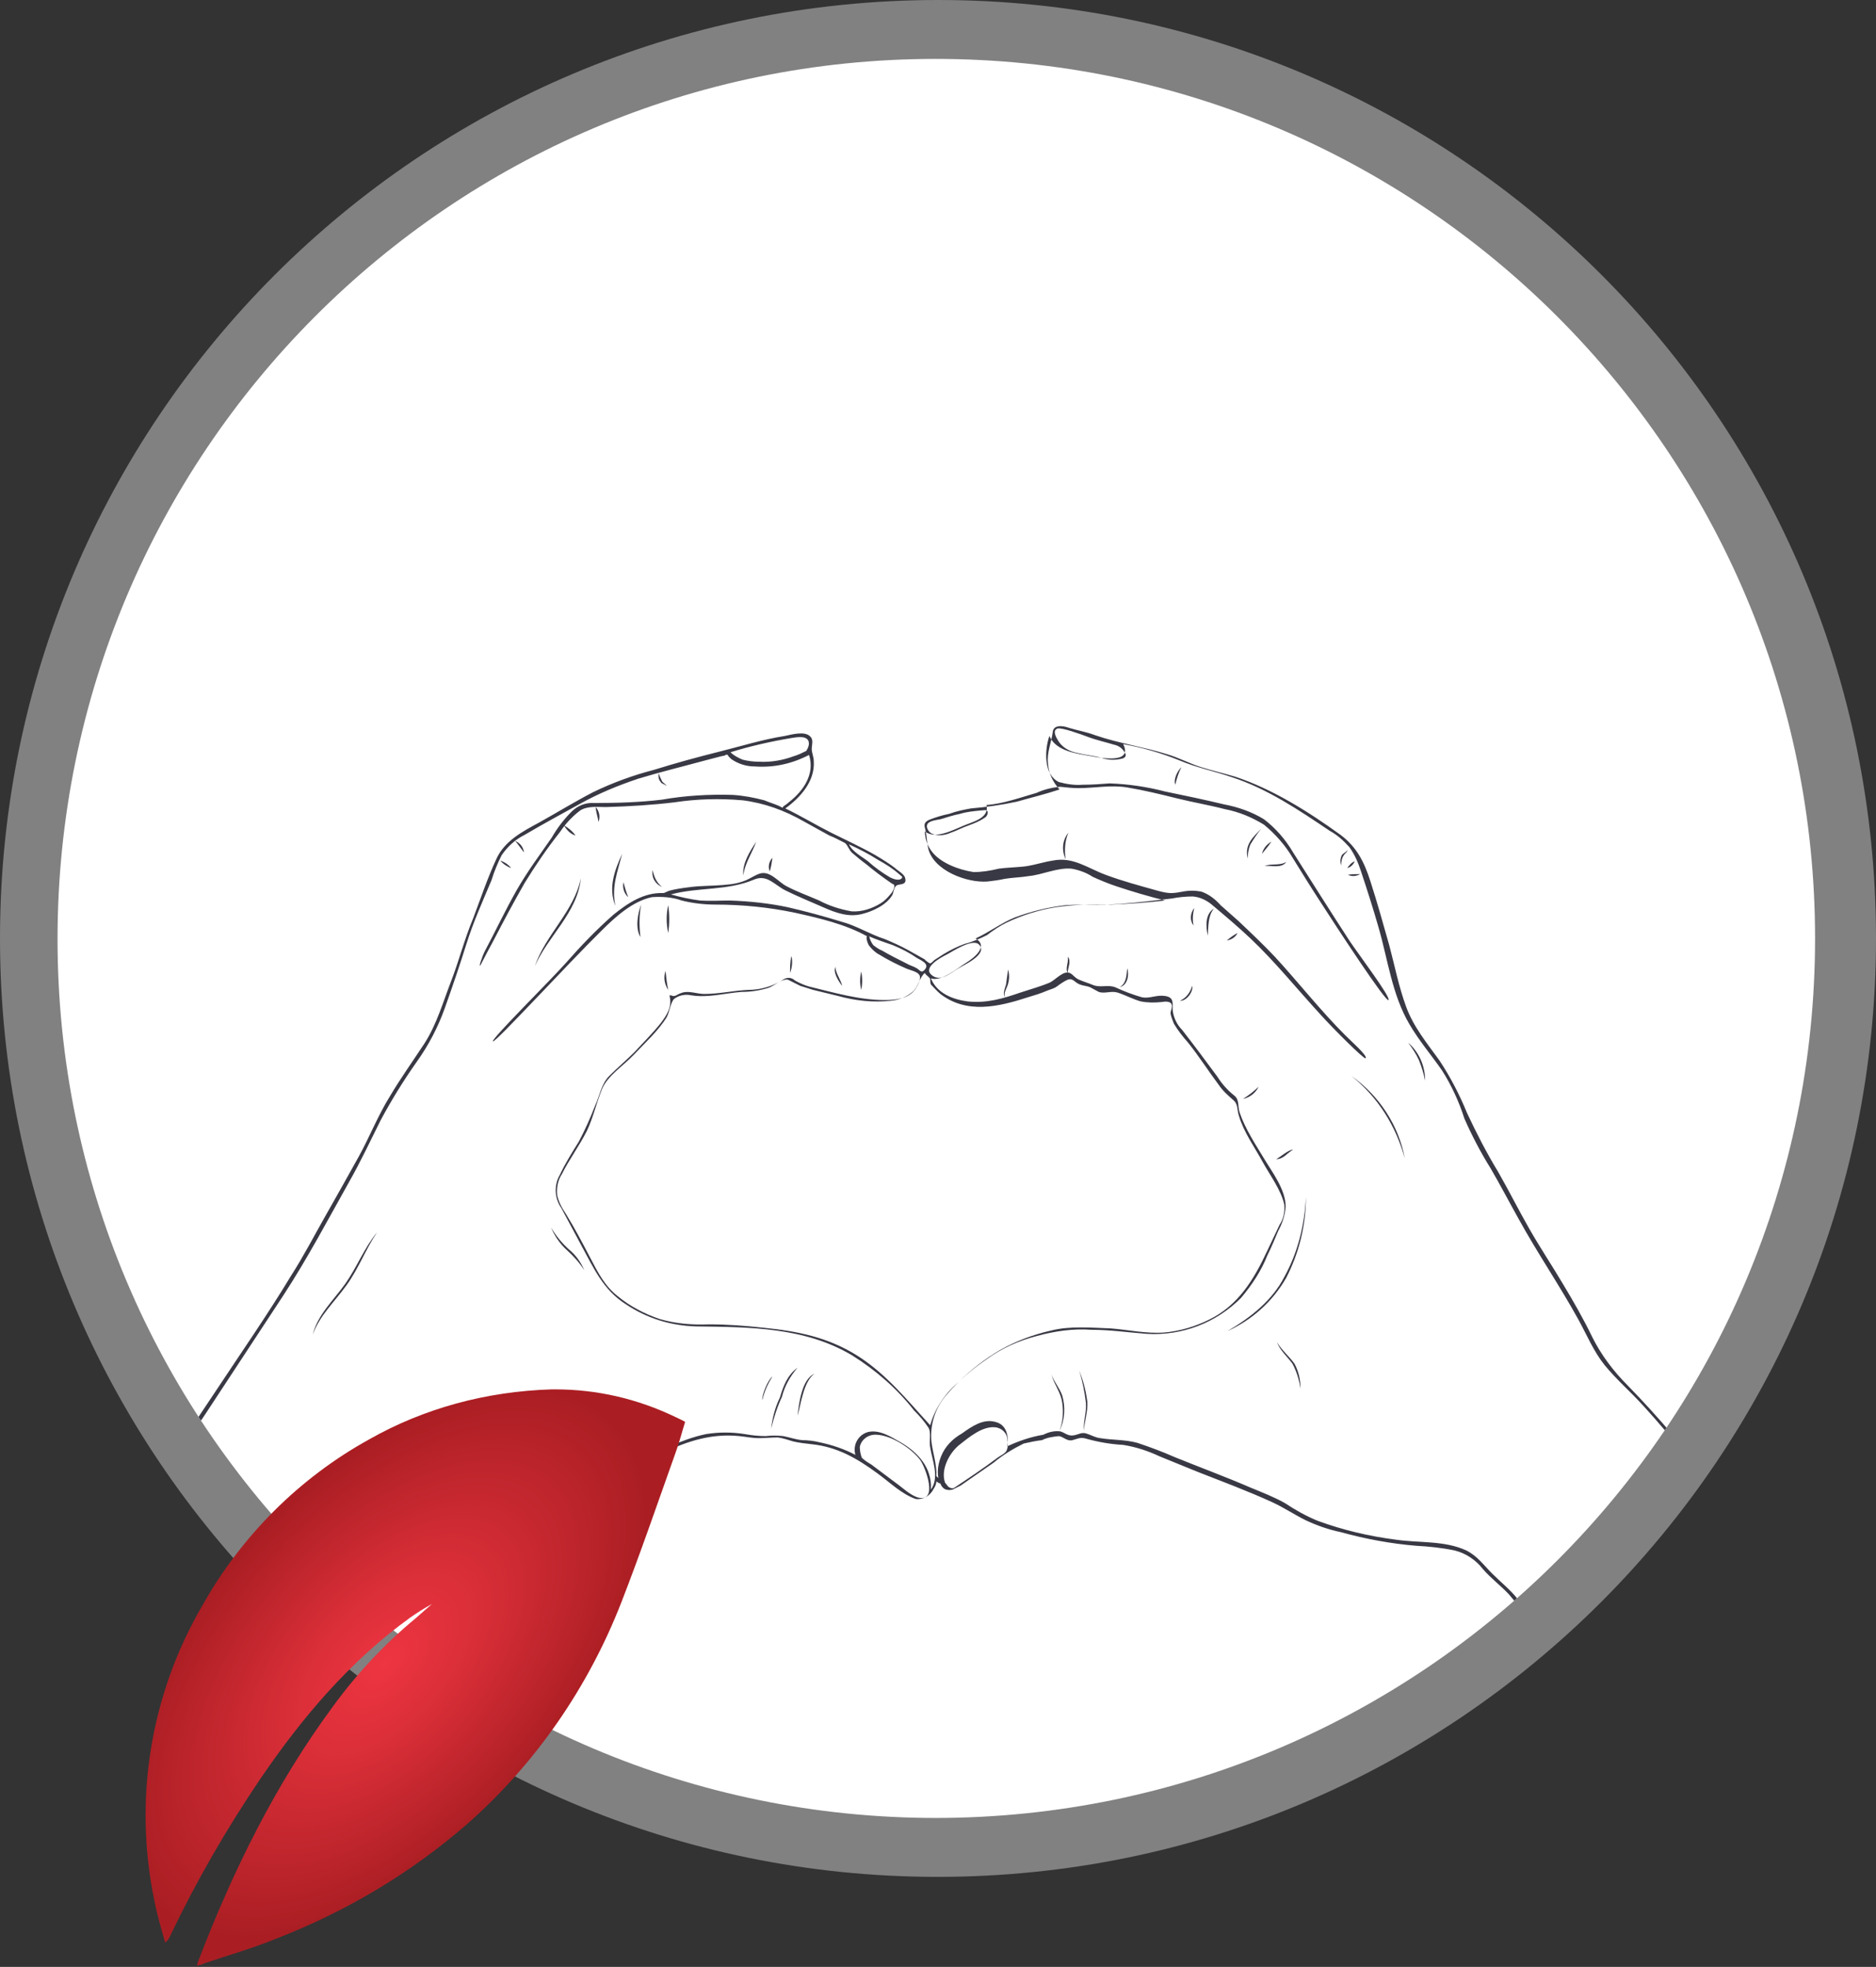 <?xml version="1.0" encoding="utf-8"?>
<!-- Generator: Adobe Illustrator 23.1.0, SVG Export Plug-In . SVG Version: 6.00 Build 0)  -->
<svg version="1.1" id="Layer_1" xmlns="http://www.w3.org/2000/svg" xmlns:xlink="http://www.w3.org/1999/xlink" x="0px" y="0px"
	 viewBox="0 0 277.1 290.5" style="enable-background:new 0 0 277.1 290.5;" xml:space="preserve">
<rect x="0" y="0" width="277.1" height="290.5" fill="#333333" stroke="none"/>
<style type="text/css">
	.st0{fill:#818181;}
	.st1{fill:#FFFFFF;}
	.st2{clip-path:url(#SVGID_2_);}
	.st3{fill:#393945;}
	.st4{clip-path:url(#SVGID_4_);}
	.st5{fill:url(#SVGID_5_);}
</style>
<title>Asset 6</title>
<g>
	<g id="Layer_1-2">
		<path class="st0" d="M277.1,138.6c0,76.5-62,138.6-138.6,138.6S0,215.1,0,138.6S62,0,138.6,0c0,0,0,0,0,0
			C215.1,0,277.1,62,277.1,138.6"/>
		<path class="st1" d="M268.1,138.6c0,71.7-58.1,129.8-129.8,129.9c-71.7,0-129.8-58.1-129.8-129.8S66.5,8.7,138.2,8.7c0,0,0,0,0,0
			C209.9,8.7,268.1,66.9,268.1,138.6"/>
		<g>
			<defs>
				<path id="SVGID_1_" d="M268.1,138.6c0,71.7-58.1,129.8-129.8,129.9c-71.7,0-129.8-58.1-129.8-129.8S66.5,8.7,138.2,8.7
					c0,0,0,0,0,0C209.9,8.7,268.1,66.9,268.1,138.6"/>
			</defs>
			<clipPath id="SVGID_2_">
				<use xlink:href="#SVGID_1_"  style="overflow:visible;"/>
			</clipPath>
			<g class="st2">
				<path class="st3" d="M155.3,203c0.4,1.1,1.2,2,1.6,3.1c0.5,1.7,0.4,3.6-0.4,5.2c0.5-1.3,0.6-2.7,0.4-4.1
					C156.7,205.6,155.7,204.5,155.3,203z"/>
				<path class="st3" d="M159.4,202.4c0.6,1.5,1,3,1.2,4.6c0.1,1.5-0.4,2.8-0.5,4.3c-0.1-1.4,0.4-2.7,0.3-4.1
					C160.2,205.6,159.9,204,159.4,202.4z"/>
				<path class="st3" d="M120.3,202.9c-1.6,1.1-2,4.5-2.5,6.2C118,207.4,118.4,203.7,120.3,202.9z"/>
				<path class="st3" d="M117.8,202c-1.1,1.3-1.9,2.7-2.3,4.3c-0.7,1.5-1.2,3.1-1.6,4.7c0.2-1.6,0.6-3.2,1.3-4.6
					C115.7,204.7,116.3,203.1,117.8,202z"/>
				<path class="st3" d="M114.1,203.3c-0.7,1.1-1.2,2.2-1.5,3.5C112.5,206.1,113.4,203.8,114.1,203.3z"/>
				<path class="st3" d="M81.4,181.3c0.7,1.2,1.6,2.3,2.6,3.2c1,0.8,1.8,1.9,2.3,3.1c-0.7-1.1-1.6-2.1-2.6-3
					C82.7,183.7,81.9,182.5,81.4,181.3z"/>
				<path class="st3" d="M94.7,133.6c-0.3,1.6-0.3,3.2-0.1,4.8C93.8,137.1,94.2,134.9,94.7,133.6z"/>
				<path class="st3" d="M98.7,133.7c0.2,1.4,0.2,2.7,0,4.1C98.4,136.4,98.4,135,98.7,133.7z"/>
				<path class="st3" d="M116.7,143.7c0-0.8,0-1.7,0.2-2.5C117.1,142,117,142.9,116.7,143.7z"/>
				<path class="st3" d="M98.3,143.4c0.1,0.9,0.2,1.9,0.4,2.8C98.1,145.3,98,144.3,98.3,143.4z"/>
				<path class="st3" d="M127.2,143.5c0.2,0.9,0.2,1.8,0,2.7C127,145.3,127,144.4,127.2,143.5z"/>
				<path class="st3" d="M123.4,142.8c0,0.9,0.8,1.9,1,2.8C123.9,145,123,143.6,123.4,142.8z"/>
				<path class="st3" d="M91.9,126.1c-0.7,2.7-1.6,4.9-1,7.7C89.8,131.1,90.8,128.5,91.9,126.1z"/>
				<path class="st3" d="M92.1,130.3c0.2,0.8,0.4,1.5,0.7,2.2C92.2,132,91.9,131.1,92.1,130.3z"/>
				<path class="st3" d="M97.8,131c-1-0.4-1.6-1.4-1.4-2.5C96.6,129.5,97,130.4,97.8,131z"/>
				<path class="st3" d="M111.7,124.3c-0.6,1.7-1.7,3.2-1.9,5C109.6,127.5,110.8,125.7,111.7,124.3z"/>
				<path class="st3" d="M114.1,126.7c-0.1,0.7-0.2,1.3-0.4,2C113.4,128,113.6,127.2,114.1,126.7z"/>
				<path class="st3" d="M97.3,114.2c0.1,0.4,0.3,0.8,0.5,1.2c0.1,0.2,0.7,0.5,0.6,0.7c-0.1-0.3-0.7-0.3-0.8-0.6
					C97.3,115.2,97.2,114.7,97.3,114.2z"/>
				<path class="st3" d="M88,119.2c0.5,0.6,0.7,1.4,0.4,2.2C88.3,120.6,88,119.9,88,119.2z"/>
				<path class="st3" d="M83.3,121.9c0.7,0.4,1.3,0.9,1.7,1.5C84.3,123.2,83.7,122.6,83.3,121.9z"/>
				<path class="st3" d="M76.1,124.2c0.7,0.3,1.2,0.9,1.3,1.7C77,125.4,76.6,124.8,76.1,124.2z"/>
				<path class="st3" d="M73.9,127.1c0.6,0.2,1.2,0.6,1.6,1.1C74.9,128,74.3,127.6,73.9,127.1z"/>
				<path class="st3" d="M85.8,129.7c-0.5,5.1-4.9,8.6-6.8,13C80.6,138,84.8,134.6,85.8,129.7z"/>
				<path class="st3" d="M55.7,182c-1.7,2.5-2.7,5.3-4.5,7.8s-4,4.5-5,7.3c0.7-2.9,3.1-5.1,4.8-7.5S53.8,184.3,55.7,182z"/>
				<path class="st3" d="M192.9,176.8c0,4.1-1,8.2-2.9,11.9c-2,3.5-5,6.2-8.7,7.9c3.4-2,6.6-4.5,8.4-8
					C191.7,185,192.7,180.9,192.9,176.8z"/>
				<path class="st3" d="M188.6,198.2c0.7,1.2,1.8,2.1,2.6,3.2c0.6,1.1,0.9,2.4,0.9,3.7c-0.2-1.3-0.6-2.6-1.2-3.7
					C190.1,200.3,189.1,199.5,188.6,198.2z"/>
				<path class="st3" d="M199.6,158.9c4.1,2.9,7,7.3,7.9,12.2C206.2,166.3,203.5,162,199.6,158.9z"/>
				<path class="st3" d="M174.3,147.8c0.9-0.4,1.5-1.2,1.8-2.2C176.3,146.5,175.2,147.9,174.3,147.8z"/>
				<path class="st3" d="M179.3,134.2c-0.9,1.1-0.8,2.6-0.9,4C178.1,136.8,178,135,179.3,134.2z"/>
				<path class="st3" d="M182.8,137.8c-0.3,0.6-0.9,1-1.6,1.1C181.7,138.5,182.2,138.1,182.8,137.8z"/>
				<path class="st3" d="M176.4,134.1c-0.2,0.8-0.3,1.7-0.1,2.6C175.7,135.9,175.8,134.9,176.4,134.1z"/>
				<path class="st3" d="M157.7,143.7c-0.4-0.7,0.2-1.6,0-2.4C158.3,141.9,157.7,143,157.7,143.7z"/>
				<path class="st3" d="M165.4,145.8c1-0.6,1-1.8,1.1-2.8C166.8,143.9,166.6,145.5,165.4,145.8z"/>
				<path class="st3" d="M148.9,143.2c0.2,0.7,0.2,1.4,0,2.1c-0.1,0.5-0.8,1.5-0.4,2c-0.5-0.4,0-1.5,0.1-1.9
					C148.7,144.7,148.8,143.9,148.9,143.2z"/>
				<path class="st3" d="M157.4,126.9c-0.6-1.3-0.5-2.8,0.4-3.9C157.3,124.2,157.2,125.5,157.4,126.9z"/>
				<path class="st3" d="M186.3,122.4c-0.6,0.7-1.1,1.5-1.6,2.3c-0.3,0.7-0.4,1.4-0.4,2.1C183.8,124.8,185,123.7,186.3,122.4z"/>
				<path class="st3" d="M186.4,126.1c0.2-0.8,0.7-1.4,1.4-1.8C187.4,124.9,186.9,125.5,186.4,126.1z"/>
				<path class="st3" d="M186.8,127.9c1-0.4,2.2,0,3.2-0.6C189.3,128.3,187.8,127.8,186.8,127.9z"/>
				<path class="st3" d="M174.5,113.3c-0.4,0.8-0.7,1.7-0.9,2.6C173.3,115.1,173.9,113.9,174.5,113.3z"/>
				<path class="st3" d="M199,125.5c0.1,0.3-0.4,0.6-0.5,0.8c-0.3,0.4-0.4,1-0.4,1.5c-0.2-0.5-0.1-1.1,0.1-1.5
					C198.4,126,199,125.8,199,125.5z"/>
				<path class="st3" d="M199,128.2c0.3-0.4,0.6-0.8,1.1-1C199.9,127.7,199.5,128.1,199,128.2z"/>
				<path class="st3" d="M199.1,129.2c0.6-0.1,1.2-0.1,1.8-0.1C200.4,129.4,199.7,129.5,199.1,129.2z"/>
				<path class="st3" d="M208,154c1.6,1.4,2.5,3.4,2.5,5.6c-0.2-1-0.5-2-0.9-3C209.2,155.7,208.6,154.8,208,154z"/>
				<path class="st3" d="M183.6,162.3c0.8-0.5,1.6-1.1,2.3-1.8C185.5,161.4,184.6,162.1,183.6,162.3z"/>
				<path class="st3" d="M191,169.8c-0.9,0.5-1.4,1.4-2.5,1.4C189.1,170.9,190.3,169.8,191,169.8z"/>
				<path class="st3" d="M247,222.1c-0.5,1.9-1.7,3.6-3.3,4.8C245,225.4,246.1,223.8,247,222.1z"/>
				<path class="st3" d="M31.6,224.3c1.2,1.7,3.3,2.9,5,4.2c1.7,1.4,3.6,2.4,5.7,3c-2.1-0.4-4-1.3-5.7-2.6
					C34.9,227.6,32.7,226.1,31.6,224.3z"/>
				<path class="st3" d="M253,219.1c-4-5-8.1-9.9-12.6-14.5c-2.1-2.1-3.9-4.5-5.2-7.1c-1.3-2.7-2.8-5.3-4.3-7.8
					c-1.6-2.7-3.4-5.4-5-8.2s-3-5.6-4.6-8.4c-1.7-2.8-3.2-5.7-4.6-8.7c-1.1-2.7-2.5-5.4-4.1-7.8c-1.8-2.5-3.8-4.9-4.9-7.9
					s-1.7-6.1-2.5-9.1c-0.9-3.2-1.8-6.4-2.8-9.5c-0.9-2.8-2-5-4.4-6.8c-4.7-3.4-10.1-6.8-15.6-8.6c-1.7-0.5-3.4-0.9-5-1.4
					s-3.3-1.4-5-1.9c-3.5-1.1-7.1-1.6-10.6-2.8c-1.3-0.5-2.6-0.7-3.9-1.1c-1.1-0.4-2.3-0.4-2.4,0.6c-0.2,1.6-0.9,3-0.7,4.7
					c0.1,1.4,0.7,2.7,1.7,3.8c-2.1,0.7-4.2,1.2-6.3,1.8c-2.3,0.5-4.5,0.8-6.8,1c-1.1,0.2-2.1,0.4-3.2,0.8c-1,0.2-2,0.5-3,0.9
					c-0.8,0.4-0.7,0.8-0.5,1.5c0.2,0.9,0.2,1.8,0.4,2.7c0.8,3.3,5.7,5.1,8.7,4.9c0.9-0.1,1.7-0.2,2.6-0.4c1.2-0.2,2.3-0.2,3.5-0.4
					c2.1-0.2,4.3-1.3,6.4-1.1c1.1,0.2,2.2,0.6,3.1,1.2c1.1,0.5,2.3,1,3.5,1.4c2.4,0.8,4.8,1.5,7.2,2.1c-2.7,0.3-5.3,0.5-8,0.6
					c-2.7-0.1-5.5,0-8.2,0.4c-2.5,0.4-5,1.2-7.3,2.3c-1,0.5-1.9,1.1-2.8,1.8c-1,0.5-2.1,1-3.3,1.3c-1.1,0.4-2.1,0.9-3.1,1.5
					c-0.5,0.3-0.9,0.6-1.4,0.9c-0.2,0.2-0.4,0.4-0.6,0.5c-0.1,0-0.8-0.5-0.8-0.6c-0.9-0.5-1.6-0.9-2.5-1.4c-1.1-0.6-2.2-1.1-3.4-1.6
					c-2.2-0.7-4.2-2-6.5-2.6c-2.6-0.8-5.2-1.5-7.8-2.1c-2.8-0.6-5.7-0.9-8.6-1c-1.5,0-2.9,0.1-4.4,0c-1.5-0.2-2.9-0.5-4.3-0.9
					c4.1-1.1,8.3-0.5,12.3-2.2c1.9-0.8,3,0.8,4.6,1.6c1.8,0.9,3.8,1.7,5.6,2.5s3.7,1.5,5.7,1c1.6-0.4,3.6-1.3,4.5-2.8
					c0.2-0.4,0.2-1.1,0.6-1.4s1.6,0,1.3-1.1c-0.1-0.6-1.1-1.1-1.5-1.5c-0.9-0.7-1.9-1.3-2.9-1.9c-2.1-1.2-4.3-2.2-6.5-3.3
					s-4.5-2.5-6.8-3.6c2.2-1.6,4.4-4,4.2-7c0-0.6-0.3-1.2-0.3-1.8s0.3-1.3-0.2-1.8c-0.8-0.9-2.8-0.3-3.8-0.1
					c-3.2,0.5-6.4,1.5-9.6,2.3s-6.5,1.7-9.7,2.7c-3.1,0.8-6.1,1.9-9,3.3c-2.7,1.4-5.3,3-8,4.5c-2.4,1.3-5.1,2.7-6.3,5.4
					c-1.3,2.8-2.3,5.8-3.4,8.7c-1.3,3.1-2.1,6.3-3.3,9.4s-2.1,6.3-3.9,9.1c-1.7,2.6-3.5,5.1-5.1,7.8c-1.8,2.9-3,6-4.6,8.9
					s-3.3,5.9-5,8.9s-3.2,5.9-5,8.7c-3.5,5.8-7.4,11.4-11.1,17s-7.4,11-11.3,16.4c-2.8,4.2-5.4,8.6-7.6,13.2v1
					c1.9-3.6,3.8-7.1,6-10.5c3.6-5.6,7.6-11,11.3-16.6c3.8-5.8,7.7-11.7,11.5-17.5c3.6-5.5,6.6-11.2,9.8-16.9c1.7-3,3.1-6,4.6-9
					c1.6-3,3.4-5.9,5.3-8.6c1.8-2.5,3.2-5.2,4.2-8c1.1-3.1,2.2-6.3,3.2-9.5s2.4-6.3,3.7-9.4c0.4-1.3,0.9-2.5,1.5-3.7
					c0.9-1.3,2-2.3,3.4-3c2.7-1.6,5.5-3.1,8.2-4.6c2.7-1.5,5.6-2.7,8.6-3.7c3.3-1,6.6-1.8,9.9-2.7l2.3-0.6l0.5-0.1
					c0.3-0.2,0.5-0.2,0.6,0.1c0.1,0.1,0.3,0.3,0.4,0.4c1,0.7,2.2,1.1,3.5,1.1c2.8,0.2,5.5-0.4,8-1.7c0.9,2.8-0.8,5.3-3,7
					c-0.2,0.2-0.5,0.4-0.8,0.6l-0.1,0.2L115,119c-0.7-0.3-1.4-0.5-2.1-0.8c-1.5-0.4-3.1-0.7-4.7-0.8c-3.5-0.1-7,0.1-10.4,0.7
					c-3.3,0.4-6.7,0.5-10,0.5c-1.3-0.1-2.5,0.4-3.4,1.3c-1.1,1.1-2.1,2.4-2.9,3.8c-1.8,2.6-3.6,5-5.2,7.8c-1.7,3-3.1,6-4.7,9
					c-0.4,0.8-1,2.6-0.6,2c0.4-0.8,1.4-2.7,1.9-3.6c1.5-2.9,3-5.7,4.6-8.5c1.6-2.6,3.3-5.1,5.2-7.5c0.8-1.2,1.8-2.3,3-3.2
					c1.1-0.7,2.6-0.5,3.8-0.5c3.4-0.1,6.8-0.3,10.1-0.7c3.3-0.5,6.7-0.6,10.1-0.3c3.2,0.4,6.2,1.5,9,3.1c1.3,0.7,2.5,1.4,3.8,2.1
					c0.8,0.3,1.5,0.7,2.3,1.1c0.4,0.3,0.6,1,1,1.4c0.7,0.6,1.4,1.2,2.1,1.7c1.2,1,2.4,1.9,3.7,2.8c0.4,0.3,0.5,0.1,0.5,0.6
					c-0.1,0.4-0.3,0.8-0.6,1.1c-0.4,0.5-0.9,1-1.4,1.3c-1.3,0.8-2.8,1.3-4.3,1.2c-1.7-0.3-3.3-0.8-4.8-1.6c-1.6-0.7-3.3-1.3-4.8-2.1
					c-1.2-0.6-2.4-2.3-3.9-1.9c-0.7,0.2-1.4,0.7-2.1,1c-0.7,0.3-1.5,0.5-2.3,0.6c-1.6,0.2-3.2,0.2-4.8,0.3c-0.4,0-3.9,0.4-4.6,0.8
					c-0.2,0.1-0.4,0.2-0.6,0.2c-2.8-0.1-5.2,1.5-7.3,3.2c-2.5,2.2-4.8,4.6-7,7.1c-2.3,2.6-11,11.2-10.8,11.6s11.2-11.6,16-16.3
					c2-2,4.6-4.4,7.5-5c1.5-0.1,3,0,4.4,0.5c1.6,0.4,3.3,0.6,5,0.6c3.9,0,7.9,0.4,11.7,1.2c3.6,0.8,7.5,1.7,10.7,3.5
					c-0.3,0,0.1,1.2,0.3,1.4c0.4,0.5,0.9,1,1.5,1.3c1.3,0.8,2.7,1.5,4.1,2.1c0.5,0.2,1.5,0.4,1.8,0.9s-0.2,1.5-0.6,2.1
					c-1,1.4-2.9,1.6-4.5,1.6c-3.8,0-7.5-1.1-11.2-2c-0.7-0.2-1.4-0.5-2.1-0.9c-0.5-0.5-1.3-0.5-1.9,0c-1.5,0.9-3.2,1.4-5,1.4
					c-2.2,0.1-4.3,0.6-6.5,0.6c-1,0-2.2-0.5-3.2-0.2s-1,0.7-1.7,0.4c-0.1,0-0.1,0-0.2,0c0,0,0,0.1,0,0.1c0.4,1.6-0.4,2.8-1.3,4
					c-1.2,1.5-2.6,2.9-3.9,4.3c-1.2,1.2-2.5,2.3-3.7,3.5s-1.4,2.9-2.1,4.4c-0.7,1.8-1.5,3.6-2.4,5.3c-1,1.6-2,3.2-2.8,4.9
					c-0.9,1.5-0.8,3.5,0.2,4.9c1,1.9,2,3.7,3,5.6c1.8,3.3,3.2,6.5,6.5,8.6c3.1,2.1,6.7,3.2,10.4,3.3c7.9,0.1,16.1,0.1,23.1,4.3
					c3.5,2.2,6.6,4.9,9.1,8.1c0.8,0.8,1.5,1.6,2.1,2.5c0.5,0.7,0.1,2.1,0.3,3c0.3,1.9,1.4,4.4,0.1,6.2c0.2-3.2-1.9-5.5-4.5-7
					c-1.4-0.8-3.1-1.9-4.8-1.5c-1.4,0.4-2.2,1.8-1.9,3.2c0,0.1,0,0.1,0.1,0.2c-1.7-0.9-3.5-1.5-5.4-1.9c-0.8-0.2-1.7-0.3-2.5-0.3
					c-1-0.1-1.8-0.4-2.8-0.6c-0.9-0.1-1.7-0.1-2.6,0c-1,0-2-0.1-3.1-0.3c-1.9-0.3-3.8-0.3-5.7,0c-3.9,0.8-7.4,2.9-11.1,4.1
					s-7.4,2.4-10.8,4.5c-3.2,2.1-6.7,3.7-10.3,4.8c-3.7,1.1-7.4,1.7-11.1,2.6c-3.7,0.8-5.3,3.6-7.5,6.5c-1.2,1.6-2.4,3.1-3.5,4.8
					s-1.9,3.5-2.9,5.2c-1.6,2.8-3.2,5.6-4.5,8.4h0.5c0.5-1.1,1-2.2,1.6-3.3c0.9-1.7,1.9-3.3,2.8-4.9s1.9-3.5,3-5.2s2.2-3.1,3.2-4.6
					c0.9-1.4,1.8-2.7,2.9-4c2.3-2.7,6-2.8,9.3-3.5c3.7-0.7,7.4-1.8,10.9-3.2c3.5-1.5,6.5-3.8,10-5.4c3.6-1.6,7.5-2.4,11.2-4.1
					s7.1-2.8,11.2-2.4c1,0.1,1.9,0.3,2.9,0.3s1.8-0.1,2.8-0.1c0.8,0.1,1.6,0.4,2.3,0.6c0.9,0.2,1.8,0.3,2.7,0.4
					c3.8,0.4,6.7,2.1,9.7,4.3c1.8,1.3,3.6,3.1,5.7,3.8c1.1,0.1,2.1-0.5,2.6-1.5c0.2-0.3,0.4-0.7,0.4-1.1c0.2,0.1,0.4,0.3,0.6,0.3
					l0,0c0.1,0.3,0.3,0.6,0.6,0.8l0,0c0.4,0.2,0.8,0.2,1.2,0.1c0.4-0.2,0.8-0.4,1.2-0.6l4.9-3.4c1.3-1.1,2.8-2,4.4-2.8
					c0.9-0.2,1.8-0.4,2.7-0.5c0.8-0.4,1.6-0.5,2.5-0.6c0.7,0.1,1.2,0.8,2,0.6s1.2-0.5,2.1-0.2c1.8,0.5,3.6,0.8,5.4,0.9
					c1.9,0.3,3.7,0.9,5.4,1.7l5.4,2.2c3.8,1.5,7.6,2.9,11.3,4.6c1.7,0.8,3.2,1.8,4.8,2.6c1.7,0.8,3.4,1.4,5.3,1.8
					c3.6,1,7.4,1.7,11.1,2c1.9,0.1,3.8,0.3,5.7,0.7c1.6,0.4,3.1,1.4,4.1,2.7c1.2,1.4,2.7,2.5,3.9,3.8c1.2,1.4,2.3,2.8,3.2,4.3
					c2.2,3.2,4.3,6.4,6.5,9.6c0.7,1,1.5,2,2.2,3h0.4c-0.4-0.7-0.9-1.4-1.3-2.1c-1-1.5-2.1-3-3.1-4.5c-2.2-3.2-4.2-6.6-6.6-9.6
					c-1.1-1.4-2.5-2.5-3.8-3.8s-2.2-2.6-3.8-3.4c-3.2-1.5-7-1.1-10.4-1.6c-3.9-0.5-7.8-1.4-11.6-2.8c-1.7-0.7-3.3-1.6-4.8-2.6
					c-1.6-0.9-3.4-1.6-5.1-2.3c-3.7-1.6-7.5-3-11.2-4.5c-1.8-0.8-3.7-1.5-5.5-2.1c-1.8-0.5-3.7-0.4-5.5-0.7
					c-0.8-0.1-1.4-0.5-2.1-0.7s-1.1,0.2-1.9,0.3s-1.2-0.4-1.9-0.6c-0.9-0.1-1.7,0.1-2.5,0.5c-1.8,0.3-3.6,0.9-5.3,1.7
					c0.2-1.5-0.1-3.2-1.8-3.6c-1.8-0.5-3.5,0.7-4.9,1.7c-1.4,0.8-2.5,1.9-3.1,3.4c-0.4,1-0.6,2.1-0.4,3.2c-0.1-0.1-0.2-0.2-0.3-0.3
					c0.1-1.6-0.5-3.4-0.7-4.9c-0.3-2.6,0.5-5.2,2.3-7.2c1.7-2,3.7-3.7,5.9-5.2c2.2-1.6,4.7-2.7,7.4-3.4c2.6-0.7,5.3-1.1,8-0.9
					c2.8,0,5.5,0.4,8.2,0.6c5.2,0.3,10.2-1.6,13.9-5.3c1.6-1.9,3-4,3.9-6.3c0.6-1.2,1.1-2.4,1.6-3.6c0.6-1.1,1-2.3,1.1-3.6
					c0-2.5-2-5.1-3.2-7.1s-2.8-4.4-3.6-6.8c-0.3-0.9,0-1.9-0.8-2.5c-1-0.8-1.8-1.7-2.5-2.8c-1.7-2.3-3.4-4.6-5.2-6.9
					c-0.8-0.8-1.3-1.9-1.4-3c0-1,0.2-1.8-1.1-2s-2.2,0.4-3.4,0.2c-1.4-0.4-2.7-0.9-4-1.5c-1.1-0.4-2.1,0.1-3.2-0.3
					c-0.7-0.3-1.4-0.5-2.1-0.8s-0.9-0.8-1.4-1c-0.9-0.4-2.1,1-2.9,1.4c-1.4,0.6-2.9,1-4.4,1.5c-2.6,0.9-5,1.6-7.8,1.3
					c-2.2-0.3-4.5-1.2-5.4-3.4c1.6,0.5,3.9-1.5,5.2-2.3c1.1-0.7,3.4-2.4,1.4-3.6c2-0.9,3.8-2.3,5.8-3.1c2.4-0.9,4.9-1.5,7.4-1.8
					c2.7-0.2,5.4,0,8.1-0.2s5.1-0.5,7.7-0.8c1-0.2,2.1-0.3,3.1-0.3c1.1,0.1,2.1,0.6,2.9,1.3c1.9,1.6,3.8,3.2,5.6,4.9
					c3.7,3.5,6.9,7.5,10.4,11.3c1.7,1.9,6.4,6.6,6.6,6.4c0.4-0.3-2.1-2.5-3-3.4c-3.7-3.7-6.9-7.8-10.4-11.6
					c-1.7-1.8-3.6-3.6-5.4-5.3c-0.9-0.8-1.7-1.5-2.6-2.3c-0.8-0.9-1.7-1.6-2.8-2c-1-0.2-1.9-0.2-2.9,0c-0.5,0.1-1.1,0.2-1.6,0.2
					c-0.7,0-1.5-0.2-2.2-0.4c-2.5-0.7-5.1-1.4-7.5-2.3c-2.7-1-4.8-2.7-7.8-2.1c-1.3,0.2-2.5,0.6-3.7,0.8s-2.9,0.2-4.3,0.4
					c-1.2,0.3-2.5,0.5-3.7,0.5c-1.2-0.2-2.3-0.5-3.4-1c-2.2-1-3.7-2.5-3.8-5c1.6,1.2,4.1-0.2,5.6-0.8c1.3-0.6,4-1.1,3.5-3.1
					c2.5-0.2,5-1.1,7.4-1.8c1.1-0.5,2.3-0.8,3.5-0.9c0.9,0.1,1.8,0.2,2.7,0.2c2.4,0,4.8-0.5,7.2-0.1s4.9,1,7.3,1.6s4.8,1,7.1,1.6
					c2.1,0.4,4,1.2,5.8,2.3c1.7,1.4,3.2,3.1,4.3,5c1.3,2.1,2.6,4.2,3.9,6.2c2.7,4.2,9.9,15.2,10.2,14.7s-4.4-6.7-5.8-8.8
					c-2.8-4.3-5.5-8.6-8.3-13c-1.1-1.9-2.6-3.6-4.3-4.9c-1.8-1.1-3.8-1.8-5.9-2.2c-2.9-0.7-5.8-1.3-8.7-1.9
					c-2.7-0.7-5.4-1.1-8.2-1.2c-1.3,0.1-2.6,0.2-4,0.2c-1.2,0.1-2.4-0.1-3.5-0.4c-2.3-1.1-2.1-4.8-1.4-6.8c1,2.3,4.1,2.6,6.3,3
					c1.1,0.2,6.1,1.2,4.6-1.8c2.8,0.5,5.6,1.3,8.3,2.4c2.6,1.1,5.2,1.6,7.8,2.5c5.2,1.7,9.8,4.8,14.4,7.9c1.1,0.6,2,1.4,2.9,2.4
					c0.8,1.1,1.3,2.3,1.7,3.5c0.9,2.7,1.8,5.5,2.6,8.3c1.4,4.8,2,10,4.6,14.4c1.4,2.4,3.2,4.5,4.8,6.8c1.4,2.2,2.5,4.6,3.3,7.1
					c1.1,2.5,2.4,5,3.9,7.4c1.4,2.4,2.7,4.9,4.1,7.4c2.8,5.1,6.1,9.9,8.9,15c1.2,2.2,2.2,4.6,3.8,6.6c1.8,2.2,3.9,4,5.8,6.1
					c4.3,4.7,8.2,9.8,12.1,14.9c2,2.6,4.2,5.3,6.2,7.9l0.5,0.7v-0.9C259.1,226.9,256,222.9,253,219.1z M119.1,110.9
					c-0.6,0.3-1.2,0.6-1.9,0.8c-1.6,0.6-3.4,0.9-5.1,0.8c-0.8,0-1.6-0.1-2.4-0.3c-0.7-0.3-1.3-0.6-1.8-1.1c2.9-0.9,6-1.6,9-2.1
					c0.7-0.1,2.1-0.4,2.5,0.4C119.6,109.9,119.4,110.4,119.1,110.9z M131.5,129.6c-1.2-0.7-2.3-1.5-3.3-2.4
					c-0.9-0.7-2.3-1.4-2.8-2.5c1.5,0.7,2.9,1.4,4.3,2.3c1.1,0.6,2.2,1.3,3.1,2.1c0.3,0.3,0.7,0.4,0.3,0.7S131.9,129.8,131.5,129.6z
					 M135.7,221.2c-1.2-0.3-2.4-1.5-3.4-2.2c-1.2-0.9-2.4-1.8-3.6-2.7c-0.5-0.3-1-0.6-1.4-1c-0.2-0.5-0.3-1.1-0.3-1.6
					c0.2-1.1,1.3-1.9,2.5-1.8c2.2,0.1,5.1,2,6.4,3.7C136.7,216.7,138.6,221.8,135.7,221.2z M141.7,213.4c1.4-1.1,3.4-2.8,5.3-2.6
					c1,0.1,1.8,0.9,1.8,1.9c0.1,0.5,0.1,1-0.1,1.5c-0.2,0.5-1,0.8-1.5,1.2c-2,1.5-4.1,2.9-6.2,4.3c-0.3,0.2-0.6,0.1-0.9-0.1
					c-0.2-0.2-0.3-0.4-0.5-0.6C138.9,217.1,140.2,214.6,141.7,213.4L141.7,213.4z M135.4,143c-0.5-0.3-1-0.4-1.5-0.7
					c-1.2-0.6-2.4-1.2-3.6-1.9c-0.5-0.2-0.9-0.5-1.3-0.8c-0.3-0.4-0.5-0.8-0.6-1.3c1.1,0.5,2.4,0.9,3.5,1.3c1.2,0.5,2.4,1.1,3.4,1.8
					c0.6,0.4,2.1,0.9,1.3,1.8C136.1,143.8,135.9,143.3,135.4,143z M138.9,146.8c3.9,3,8.6,1.9,12.9,0.5c1-0.3,2-0.6,2.9-1
					c0.5-0.2,1-0.3,1.4-0.6s1.1-0.8,1.6-1c0.8-0.3,1,0.4,1.8,0.7c0.5,0.2,1,0.2,1.5,0.4c0.4,0.2,0.9,0.5,1.3,0.7
					c0.9,0.3,1.8-0.2,2.8,0.1c1.2,0.4,2.3,1,3.4,1.3c1,0.2,2,0.2,3,0.1c0.6-0.1,1.6-0.2,1.6,0.6c0,0.4-0.2,0.7-0.2,1.1
					c0.1,0.5,0.3,1,0.5,1.5c0.6,1,1.3,1.9,2.1,2.8c1.6,2,3,4.2,4.5,6.2c0.6,0.9,1.4,1.6,2.2,2.3c0.7,0.6,0.5,1.4,0.8,2.3
					c0.7,2.4,2.3,4.6,3.5,6.8c1.1,2,2.7,4.1,3.2,6.3c0.1,1-0.1,2.1-0.7,3c-0.6,1.3-1.2,2.5-1.8,3.8c-2,4.3-4.3,8.1-8.6,10.2
					c-2,1-4.3,1.7-6.6,1.9c-2.7,0.2-5.3-0.4-7.9-0.6c-2.8-0.1-6-0.4-8.8,0.3c-2.7,0.6-5.3,1.6-7.6,2.9c-2.2,1.3-4.3,2.9-6.1,4.7
					c-2,1.7-3.5,3.9-4.2,6.4c-3.4-3.7-6.5-7.6-10.8-10.3s-8.8-3.6-13.8-4.1c-2.7-0.3-5.4-0.5-8.1-0.5c-2.5,0.1-4.9-0.1-7.3-0.8
					c-2.3-0.8-4.4-1.9-6.2-3.4c-1.9-1.5-2.9-3.5-4-5.6s-2.3-4.4-3.6-6.5c-0.6-0.9-1.1-1.8-1.3-2.8c-0.1-1.1,0.1-2.2,0.7-3.1
					c1.1-2.2,2.6-4.2,3.7-6.4c0.9-1.9,1.4-4.1,2.2-6.1s3.2-3.5,4.7-5.1s3.7-3.6,4.9-5.6c0.4-0.8,0.5-1.9,1-2.6
					c0.7-0.6,1.7-0.8,2.6-0.6c2.5,0.4,4.9-0.3,7.4-0.5c1.4,0,2.7-0.2,4-0.6c0.9-0.3,2-1.4,2.9-1.2c0.6,0.3,1.2,0.6,1.8,0.9
					c0.6,0.2,1.3,0.4,1.9,0.6c1.2,0.3,2.5,0.6,3.7,0.9c2.5,0.7,5.2,1,7.8,0.7c1.2-0.1,2.4-0.6,3.3-1.4c0.8-0.8,0.9-2,1.7-2.7
					c0.2,0.4,0.6,0.5,0.8,0.9c0,0.1,0,0.6,0.1,0.8C138,145.9,138.4,146.4,138.9,146.8L138.9,146.8z M144.7,139.6
					c1.1,1.4-2.3,2.9-3.1,3.4c-1.2,0.7-2.8,2.2-4.1,0.9c-1.1-1.1,1.5-2.5,2.3-2.9S143.8,138.4,144.7,139.6L144.7,139.6z
					 M145.4,120.8c-0.7,0.5-1.5,0.8-2.3,1.1c-0.9,0.3-1.8,0.8-2.7,1.1c-0.9,0.4-1.9,0.5-2.8,0.1c-0.4-0.2-0.9-0.9-0.6-1.4
					s1.4-0.6,1.9-0.7c1-0.3,1.9-0.6,2.9-0.8c1-0.3,2-0.4,3.1-0.5c0.4,0,0.8-0.2,1,0.2C145.9,120.2,145.8,120.6,145.4,120.8
					L145.4,120.8z M165.9,112c-1.1,0.3-2.2,0.3-3.3-0.1c-1.1-0.3-2.3-0.4-3.5-0.7c-1.1-0.2-2.2-0.8-2.8-1.8
					c-0.3-0.5-0.9-1.5-0.1-1.8c0.6-0.2,3.6,0.9,4.4,1.2c1.3,0.5,2.7,0.8,4,1.2c0.5,0.1,1,0.4,1.3,0.8
					C166.3,111.3,166.5,111.7,165.9,112z"/>
			</g>
		</g>
		<g>
			<defs>
				<path id="SVGID_3_" d="M54.5,212.6c-10.3,5.7-18.8,14.2-24.6,24.5c-7.7,13.2-10.2,28.7-7.1,43.6c0.4,2.1,1,4.1,1.6,6.2
					c0.3-0.2,0.5-0.5,0.7-0.9c3.8-8,8.3-15.8,13.3-23.2c6.2-9.1,13.2-17.4,22.2-23.9c1-0.7,2.1-1.4,3.2-2c-0.8,0.7-1.6,1.4-2.4,2.1
					c-4.6,3.8-8.7,8.2-12.2,13c-8.5,11.5-14.8,24.3-19.9,37.6c-0.1,0.2-0.1,0.4-0.2,0.7c0.4-0.1,0.7-0.1,1-0.3
					c3.5-1.2,7.1-2.2,10.5-3.6c10.4-4,20-9.7,28.4-17c10.1-8.9,17.9-20.2,22.8-32.8c2.8-7.2,5.3-14.5,7.9-21.8
					c0.6-1.6,1-3.2,1.5-4.8c-0.5-0.3-1-0.5-1.4-0.7c-5.6-2.7-11.6-4.1-17.8-4.1h-0.5C71.8,205.5,62.6,208,54.5,212.6"/>
			</defs>
			<clipPath id="SVGID_4_">
				<use xlink:href="#SVGID_3_"  style="overflow:visible;"/>
			</clipPath>
			<g class="st4">
				
					<radialGradient id="SVGID_5_" cx="-1407.711" cy="-1188.209" r="0.66" gradientTransform="matrix(50.002 -54.51 29.602 27.154 105619.375 -44224.773)" gradientUnits="userSpaceOnUse">
					<stop  offset="0" style="stop-color:#EE3541"/>
					<stop  offset="0.36" style="stop-color:#D92E38"/>
					<stop  offset="1" style="stop-color:#AA1E23"/>
				</radialGradient>
				<polygon class="st5" points="-22.6,251.7 56.9,165 143.4,244.3 63.9,331 				"/>
			</g>
		</g>
	</g>
</g>
</svg>
